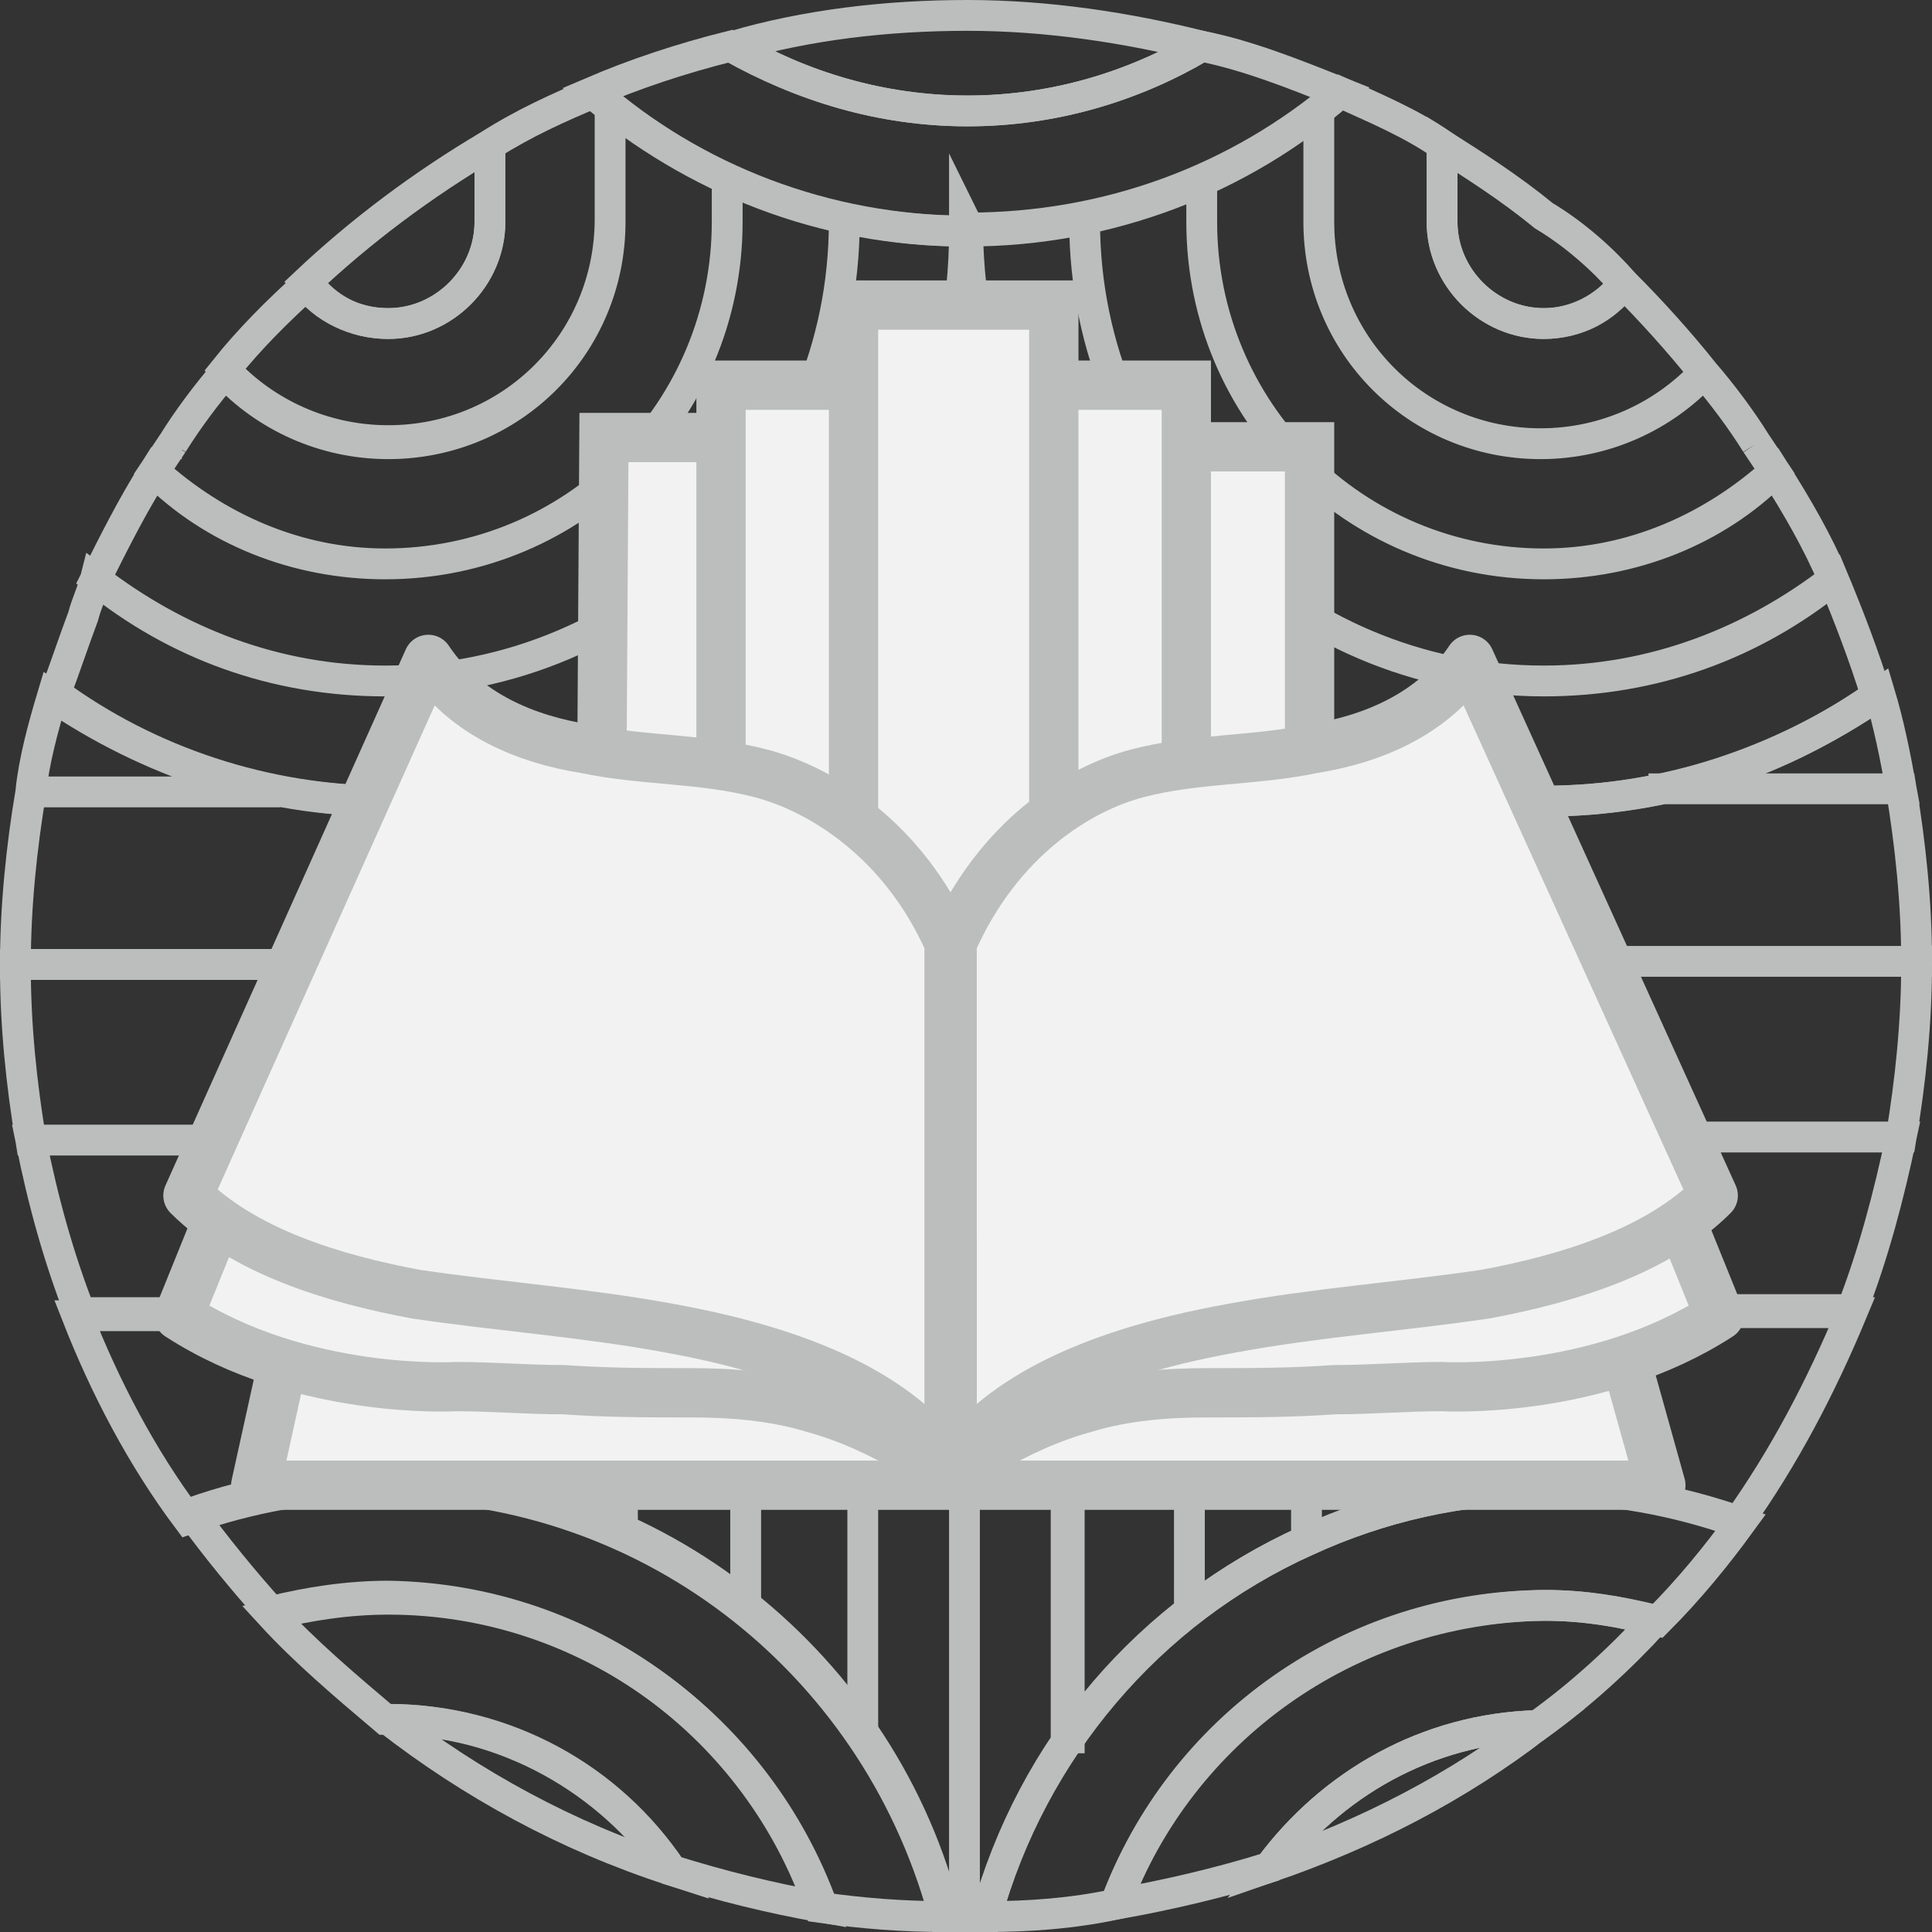<?xml version="1.0" encoding="utf-8"?>
<!-- Generator: Adobe Illustrator 25.2.1, SVG Export Plug-In . SVG Version: 6.00 Build 0)  -->
<svg version="1.1" xmlns="http://www.w3.org/2000/svg" xmlns:xlink="http://www.w3.org/1999/xlink" x="0px" y="0px"
	 viewBox="0 0 62.7 62.7" style="enable-background:new 0 0 62.7 62.7;" xml:space="preserve">
<rect x="0" y="0" width="62.7" height="62.7" fill="#333333" stroke="none"/>
<style type="text/css">
	.st0{clip-path:url(#SVGID_2_);}
	.st1{fill:none;stroke:#BCBEBE;stroke-miterlimit:10;}
	.st2{fill:#BCBEBE;}
	.st3{fill:#F2F2F2;stroke:#BCBEBE;stroke-width:3;stroke-miterlimit:10;}
	.st4{fill:none;stroke:#BCBEBE;stroke-width:2;stroke-linecap:round;stroke-miterlimit:10;}
	.st5{fill:none;stroke:#BCBEBE;stroke-width:3;stroke-miterlimit:10;}
	.st6{fill:none;stroke:#15B54A;stroke-width:0.182;stroke-miterlimit:10;}
	.st7{fill:#15B54A;}
	.st8{fill:none;stroke:#15B54A;stroke-width:0.364;stroke-miterlimit:10;}
	.st9{clip-path:url(#SVGID_4_);}
	.st10{fill:#F2F2F2;stroke:#BCBEBE;stroke-width:3;stroke-linejoin:round;stroke-miterlimit:10;}
	.st11{clip-path:url(#SVGID_6_);}
	.st12{clip-path:url(#SVGID_6_);fill:none;stroke:#BCBEBE;stroke-miterlimit:10;}
	.st13{clip-path:url(#SVGID_8_);}
	.st14{fill:#F2F2F2;stroke:#BCBEBE;stroke-miterlimit:10;}
	.st15{fill:none;stroke:#15B54A;stroke-width:0.364;stroke-miterlimit:10;}
	.st16{clip-path:url(#SVGID_10_);}
	
		.st17{fill-rule:evenodd;clip-rule:evenodd;fill:#F2F2F2;stroke:#BCBEBE;stroke-width:3;stroke-linejoin:round;stroke-miterlimit:10;}
	.st18{fill:none;stroke:#BCBEBE;stroke-width:2;stroke-linejoin:round;stroke-miterlimit:10;}
	.st19{fill:none;stroke:#BCBEBE;stroke-width:3;stroke-linecap:round;stroke-linejoin:round;stroke-miterlimit:10;}
	.st20{fill:#F2F2F2;}
	.st21{fill:none;stroke:#BCBEBE;stroke-width:3;stroke-linejoin:round;stroke-miterlimit:10;}
	.st22{fill:none;stroke:#15B54A;stroke-miterlimit:10;}
	.st23{clip-path:url(#SVGID_12_);}
	.st24{clip-path:url(#SVGID_14_);}
	.st25{fill:#D7FFE4;stroke:#15B54A;stroke-width:3;stroke-miterlimit:10;}
	.st26{fill:none;stroke:#15B54A;stroke-width:2;stroke-linecap:round;stroke-miterlimit:10;}
	.st27{fill:none;stroke:#15B54A;stroke-width:3;stroke-miterlimit:10;}
	.st28{clip-path:url(#SVGID_16_);}
	.st29{clip-path:url(#SVGID_18_);}
	.st30{fill:#D7FFE4;stroke:#15B54A;stroke-width:3;stroke-linejoin:round;stroke-miterlimit:10;}
	.st31{clip-path:url(#SVGID_20_);}
	.st32{clip-path:url(#SVGID_20_);fill:none;stroke:#BCBEBE;stroke-miterlimit:10;}
	.st33{clip-path:url(#SVGID_22_);}
	.st34{clip-path:url(#SVGID_24_);}
	.st35{clip-path:url(#SVGID_24_);fill:none;stroke:#15B54A;stroke-miterlimit:10;}
	.st36{clip-path:url(#SVGID_26_);}
	.st37{fill:#D7FFE4;}
	.st38{clip-path:url(#SVGID_28_);}
	.st39{clip-path:url(#SVGID_30_);}
	
		.st40{fill-rule:evenodd;clip-rule:evenodd;fill:#D7FFE4;stroke:#15B54A;stroke-width:3;stroke-linejoin:round;stroke-miterlimit:10;}
	.st41{fill:none;stroke:#15B54A;stroke-width:2;stroke-linejoin:round;stroke-miterlimit:10;}
	.st42{fill:none;stroke:#15B54A;stroke-width:3;stroke-linecap:round;stroke-linejoin:round;stroke-miterlimit:10;}
	.st43{fill:none;stroke:#15B54A;stroke-width:3;stroke-linejoin:round;stroke-miterlimit:10;}
	.st44{fill:none;stroke:#15B54A;stroke-width:0.182;stroke-miterlimit:10;}
	.st45{fill:none;stroke:#15B54A;stroke-width:0.503;stroke-miterlimit:10;}
	
		.st46{fill-rule:evenodd;clip-rule:evenodd;fill:#D7FFE4;stroke:#15B54A;stroke-width:0.755;stroke-linejoin:round;stroke-miterlimit:10;}
	.st47{fill:none;stroke:#15B54A;stroke-width:0.755;stroke-miterlimit:10;}
	.st48{fill:none;stroke:#15B54A;stroke-width:0.75;stroke-linecap:round;stroke-linejoin:round;stroke-miterlimit:10;}
	.st49{fill:none;stroke:#15B54A;stroke-width:0.755;stroke-linejoin:round;stroke-miterlimit:10;}
	.st50{fill:none;stroke:#15B54A;stroke-width:0.5;stroke-miterlimit:10;}
	.st51{fill:#D7FFE4;stroke:#15B54A;stroke-width:0.75;stroke-miterlimit:10;}
	.st52{fill:#D7FFE4;stroke:#15B54A;stroke-width:0.75;stroke-linejoin:round;stroke-miterlimit:10;}
	.st53{fill:#F2F2F2;stroke:#BCBEBE;stroke-width:1.6;stroke-miterlimit:10;}
	.st54{clip-path:url(#SVGID_32_);}
	.st55{fill:#D7FFE4;stroke:#15B54A;stroke-width:0.182;stroke-miterlimit:10;}
	.st56{fill:#D7FFE4;stroke:#15B54A;stroke-width:0.546;stroke-miterlimit:10;}
	.st57{fill:#D7FFE4;stroke:#15B54A;stroke-width:0.546;stroke-miterlimit:10;}
	.st58{fill:#D7FFE4;stroke:#15B54A;stroke-width:0.546;stroke-linejoin:round;stroke-miterlimit:10;}
	
		.st59{fill-rule:evenodd;clip-rule:evenodd;fill:#D7FFE4;stroke:#15B54A;stroke-width:0.546;stroke-linejoin:round;stroke-miterlimit:10;}
	.st60{fill:none;stroke:#15B54A;stroke-width:0.546;stroke-miterlimit:10;}
	.st61{fill:none;stroke:#15B54A;stroke-width:0.364;stroke-linejoin:round;stroke-miterlimit:10;}
	.st62{fill:none;stroke:#15B54A;stroke-width:0.546;stroke-linecap:round;stroke-linejoin:round;stroke-miterlimit:10;}
	.st63{fill:none;stroke:#15B54A;stroke-width:0.546;stroke-linejoin:round;stroke-miterlimit:10;}
	.st64{fill:none;stroke:#15B54A;stroke-width:0.364;stroke-linecap:round;stroke-miterlimit:10;}
	.st65{clip-path:url(#SVGID_34_);fill:#D7FFE4;stroke:#15B54A;stroke-miterlimit:10;}
	.st66{fill:#D7FFE4;stroke:#15B54A;stroke-width:1.6;stroke-miterlimit:10;}
	.st67{fill:none;stroke:#15B54A;stroke-linecap:round;stroke-miterlimit:10;}
	.st68{fill:#D7FFE4;stroke:#15B54A;stroke-width:1.6;stroke-linejoin:round;stroke-miterlimit:10;}
	
		.st69{fill-rule:evenodd;clip-rule:evenodd;fill:#D7FFE4;stroke:#15B54A;stroke-width:1.6;stroke-linejoin:round;stroke-miterlimit:10;}
	.st70{fill:none;stroke:#15B54A;stroke-width:1.6;stroke-miterlimit:10;}
	.st71{fill:none;stroke:#15B54A;stroke-width:1.6;stroke-linejoin:round;stroke-miterlimit:10;}
	.st72{fill:none;stroke:#15B54A;stroke-width:1.6;stroke-linecap:round;stroke-linejoin:round;stroke-miterlimit:10;}
	.st73{clip-path:url(#SVGID_36_);}
	.st74{fill:none;stroke:#D7FFE4;stroke-linecap:round;stroke-miterlimit:10;}
	.st75{fill:#F2F2F2;stroke:#BCBEBE;stroke-width:1.6;stroke-linejoin:round;stroke-miterlimit:10;}
	
		.st76{fill-rule:evenodd;clip-rule:evenodd;fill:#F2F2F2;stroke:#BCBEBE;stroke-width:1.807;stroke-linejoin:round;stroke-miterlimit:10;}
	.st77{fill:none;stroke:#BCBEBE;stroke-width:1.807;stroke-miterlimit:10;}
	.st78{fill:none;stroke:#BCBEBE;stroke-width:1.807;stroke-linejoin:round;stroke-miterlimit:10;}
	.st79{fill:none;stroke:#BCBEBE;stroke-width:1.807;stroke-linecap:round;stroke-linejoin:round;stroke-miterlimit:10;}
	.st80{fill:#F2F2F2;stroke:#BCBEBE;stroke-width:1.615;stroke-miterlimit:10;}
	.st81{fill:none;stroke:#BCBEBE;stroke-width:1.615;stroke-miterlimit:10;}
	.st82{fill:#F2F2F2;stroke:#BCBEBE;stroke-width:1.173;stroke-miterlimit:10;}
	.st83{fill:none;stroke:#BCBEBE;stroke-width:1.067;stroke-miterlimit:10;}
	.st84{fill:#FFFFFF;stroke:#BCBEBE;stroke-width:1.067;stroke-miterlimit:10;}
	
		.st85{fill-rule:evenodd;clip-rule:evenodd;fill:#D7FFE4;stroke:#15B54A;stroke-width:1.807;stroke-linejoin:round;stroke-miterlimit:10;}
	.st86{fill:none;stroke:#15B54A;stroke-width:1.807;stroke-miterlimit:10;}
	.st87{fill:none;stroke:#15B54A;stroke-width:1.807;stroke-linejoin:round;stroke-miterlimit:10;}
	.st88{fill:none;stroke:#15B54A;stroke-width:1.807;stroke-linecap:round;stroke-linejoin:round;stroke-miterlimit:10;}
	.st89{fill:#D7FFE4;stroke:#15B54A;stroke-width:1.615;stroke-miterlimit:10;}
	.st90{fill:none;stroke:#15B54A;stroke-width:1.615;stroke-miterlimit:10;}
	.st91{fill:#D7FFE4;stroke:#15B54A;stroke-width:1.173;stroke-miterlimit:10;}
	.st92{fill:none;stroke:#15B54A;stroke-width:1.067;stroke-miterlimit:10;}
	.st93{fill:#FFFFFF;stroke:#15B54A;stroke-width:1.067;stroke-miterlimit:10;}
</style>
<g id="Layer_1">
	<g>
		<g>
			<defs>
				<circle id="SVGID_3_" cx="246.1" cy="-480.5" r="169.5"/>
			</defs>
			<clipPath id="SVGID_2_">
				<use xlink:href="#SVGID_3_"  style="overflow:visible;"/>
			</clipPath>
			<g class="st0">
				<path class="st1" d="M39.8-80.8C39.8-23.8,86,22.4,143,22.4S246.1-23.8,246.1-80.8"/>
				<path class="st1" d="M39.8-164.3c-10.1,0-18.2-8.2-18.2-18.2c0-10.1,8.2-18.2,18.2-18.2S58-192.6,58-182.6l3,101.8
					C61-35.5,97.7,1.2,143,1.2s81.9-36.7,81.9-81.9"/>
			</g>
			<use xlink:href="#SVGID_3_"  style="overflow:visible;fill:none;stroke:#BCBEBE;stroke-width:2;stroke-miterlimit:10;"/>
		</g>
	</g>
	<g>
		<path class="st1" d="M50.1,7L50.1,7c-1.1-0.9-2.2-1.6-3.3-2.3c0,1.4,0,2.5,0,2.5c0,1.8,1.5,3.3,3.3,3.3c1.1,0,2-0.5,2.6-1.3
			C52,8.4,51.1,7.6,50.1,7L50.1,7z"/>
		<path class="st1" d="M12.6,51.9c-1.3,0-2.6,0.2-3.8,0.5c1.1,1.2,2.4,2.3,3.7,3.4c0,0,0,0,0.1,0c3.8,0,7.2,2,9.2,4.9
			c1.6,0.5,3.2,0.9,4.9,1.2C24.6,56.1,19.1,51.9,12.6,51.9z"/>
		<path class="st1" d="M41.2,60.6c3.2-1.1,6.1-2.6,8.7-4.6C46.3,56.1,43.2,57.9,41.2,60.6z"/>
		<path class="st1" d="M36.2,61.8c1.7-0.3,3.4-0.7,5-1.2c2-2.7,5.1-4.5,8.7-4.6c1.4-1,2.7-2.2,3.8-3.4c-1.1-0.3-2.3-0.5-3.6-0.5
			C43.7,52.2,38.3,56.2,36.2,61.8z"/>
		<path class="st1" d="M50.1,48c0-1.9-0.3-3.7-0.8-5.4c0,0,0,0,0,0c0,0,0,0,0,0c-2.3-7.7-9.5-13.3-18-13.3c-3.1,0-6,0.8-8.5,2.1
			c0,0,0,0,0,0c0,0,0,0,0,0c-4.5,2.3-8,6.4-9.5,11.3c0,0,0,0,0,0c0,0,0,0,0,0c-0.5,1.7-0.8,3.5-0.8,5.4c0-1.9,0.3-3.7,0.8-5.4
			c-3.8,0-7.5,0-10.8,0c0.9,2.3,2.1,4.6,3.6,6.6c2-0.7,4.1-1.1,6.4-1.1c8.8,0,16.1,6,18.2,14.2c0.2,0,0.4,0,0.6,0l0,0V48v14.2
			c0.2,0,0.4,0,0.7,0c1.5-5.5,5.3-9.9,10.4-12.2V48c0-6.1-4.9-11.1-11.1-11.1c-6.1,0-11.1,4.9-11.1,11.1v1.7V48
			c0-6.1,4.9-11.1,11.1-11.1c6.1,0,11.1,4.9,11.1,11.1V50c2.4-1.1,5-1.7,7.7-1.7c2.2,0,4.3,0.4,6.3,1.1c1.5-2.1,2.7-4.4,3.7-6.8
			c-3.5,0-7.1,0-10.8,0C49.9,44.3,50.1,46.1,50.1,48z M34.7,56.4V48c0-1.8-1.5-3.3-3.3-3.3S28,46.2,28,48v8.1V48
			c0-1.8,1.5-3.3,3.3-3.3s3.3,1.5,3.3,3.3V56.4z M24.2,48c0-4,3.2-7.2,7.2-7.2c4,0,7.2,3.2,7.2,7.2v4.3V48c0-4-3.2-7.2-7.2-7.2
			C27.4,40.9,24.2,44.1,24.2,48v4V48z M46.3,48.7V48c0-8.2-6.7-14.9-14.9-14.9S16.4,39.8,16.4,48v0.4V48c0-8.2,6.7-14.9,14.9-14.9
			S46.3,39.8,46.3,48V48.7z"/>
		<path class="st1" d="M50.1,26c-10.3,0-18.6-8.3-18.8-18.5c0,0,0,0,0,0s0,0,0,0c0,2.5-0.5,4.8-1.4,6.9c0.9,0,1.8,0,2.7,0
			c-0.9,0-1.8,0-2.7,0c-0.9,2.1-2.1,4-3.7,5.6c3.3,0,6.7,0,10.1,0c-3.4,0-6.8,0-10.1,0c-3.4,3.7-8.3,6-13.7,6c-4,0-7.7-1.3-10.8-3.4
			c-0.3,1-0.6,2.1-0.7,3.1c2.5,0,5.2,0,8.1,0c-2.9,0-5.6,0-8.1,0c-0.3,1.8-0.5,3.7-0.5,5.6c6.3,0,14,0,22.3,0
			c2.6-1.3,5.4-2.1,8.5-2.1c8.5,0,15.6,5.6,18,13.3c3.6,0,7.2,0,10.8,0c0.7-1.8,1.2-3.7,1.6-5.6c-4.9,0-10,0-15.2,0
			c5.2,0,10.3,0,15.2,0c0.3-1.8,0.5-3.7,0.5-5.6c0,0,0,0,0-0.1c-7.2,0-14.7,0-22.3,0c7.5,0,15.1,0,22.3,0c0-1.9-0.2-3.8-0.5-5.6
			c-2.7,0-5.4,0-8.2,0c2.8,0,5.5,0,8.2,0c-0.2-1.1-0.4-2.1-0.7-3.1C57.9,24.7,54.2,26,50.1,26z M16,25.7c9.5,0,20.2,0,30.7,0
			C36.2,25.7,25.5,25.7,16,25.7z"/>
		<path class="st1" d="M42.4,50L42.4,50L42.4,50c-5.1,2.3-8.9,6.8-10.4,12.2c1.4,0,2.8-0.1,4.2-0.4c2.1-5.7,7.6-9.7,14-9.7
			c1.2,0,2.4,0.2,3.6,0.5c1-1,1.9-2.1,2.7-3.2c-2-0.7-4.1-1.1-6.3-1.1C47.4,48.3,44.8,48.9,42.4,50z"/>
		<path class="st1" d="M31.3,7.4C31.3,7.4,31.4,7.4,31.3,7.4C31.4,7.4,31.4,7.4,31.3,7.4c0-0.1,0-0.2,0-0.3
			C31.4,7.3,31.3,7.4,31.3,7.4z"/>
		<path class="st1" d="M22.8,31.3c-8.3,0-16,0-22.3,0c0,0,0,0,0,0.1c0,1.9,0.2,3.8,0.5,5.6c4.5,0,9.6,0,15.2,0c-5.6,0-10.7,0-15.2,0
			c0.4,2,0.9,3.8,1.6,5.6c3.3,0,6.9,0,10.8,0C14.9,37.7,18.3,33.6,22.8,31.3z"/>
		<path class="st1" d="M12.6,10.5c1.8,0,3.3-1.5,3.3-3.3V4.7c-2.2,1.3-4.2,2.8-6,4.5C10.5,10,11.5,10.5,12.6,10.5z"/>
		<path class="st1" d="M12.6,55.8C12.5,55.8,12.5,55.8,12.6,55.8c2.7,2.1,5.8,3.8,9.2,4.9C19.8,57.7,16.4,55.8,12.6,55.8z"/>
		<path class="st1" d="M31.4,7.2c0,0.1,0,0.2,0,0.3c4.6,0,8.9-1.7,12.1-4.5C42,2.4,40.5,1.8,39,1.5c-2.2,1.3-4.8,2.1-7.6,2.1
			S26,2.8,23.7,1.5c-1.6,0.4-3.1,0.9-4.5,1.5c3.3,2.8,7.5,4.5,12.1,4.5C31.3,7.4,31.4,7.3,31.4,7.2z"/>
		<path class="st1" d="M26.3,20C26.3,20,26.3,20,26.3,20C26.3,20,26.3,20,26.3,20c1.5-1.6,2.8-3.5,3.7-5.6c0,0,0,0,0,0c0,0,0,0,0,0
			c0.9-2.1,1.4-4.5,1.4-6.9c-4.6,0-8.9-1.7-12.1-4.5C18.1,3.5,17,4,15.9,4.7v2.5c0,1.8-1.5,3.3-3.3,3.3c-1.1,0-2-0.5-2.6-1.3
			C9,10.1,8.1,11,7.3,12c1.3,1.4,3.2,2.3,5.3,2.3c4,0,7.2-3.2,7.2-7.2V3.4v3.8c0,4-3.2,7.2-7.2,7.2c-2.1,0-4-0.9-5.3-2.3
			c-0.6,0.7-1.2,1.5-1.7,2.3c0.1,0,0.2,0,0.3,0c-0.1,0-0.2,0-0.3,0C5.4,14.7,5.2,15,5,15.3c2,1.8,4.6,3,7.5,3
			c6.1,0,11.1-4.9,11.1-11.1V5.8v1.4c0,6.1-4.9,11.1-11.1,11.1c-2.9,0-5.6-1.1-7.5-3c-0.7,1.1-1.3,2.3-1.9,3.5
			c2.6,2.1,5.8,3.3,9.4,3.3c8.2,0,14.9-6.7,14.9-14.9c0,8.2-6.7,14.9-14.9,14.9c-3.6,0-6.8-1.3-9.4-3.3C3,19.2,2.8,19.6,2.7,20
			c0,0,0,0,0,0c0,0,0,0,0,0c-0.3,0.8-0.6,1.7-0.9,2.5C4.8,24.7,8.6,26,12.6,26C18,26,22.8,23.7,26.3,20z"/>
		<path class="st1" d="M26.6,61.9c1.4,0.2,2.7,0.3,4.1,0.3C28.7,54.1,21.3,48,12.6,48c-2.3,0-4.4,0.4-6.4,1.1
			c0.8,1.1,1.7,2.2,2.6,3.2c1.2-0.3,2.5-0.5,3.8-0.5C19.1,51.9,24.6,56.1,26.6,61.9z"/>
		<path class="st1" d="M50.1,26c4,0,7.7-1.3,10.8-3.4c-0.4-1.3-0.9-2.6-1.4-3.8c-2.6,2.1-5.8,3.3-9.4,3.3c-8.2,0-14.9-6.7-14.9-14.9
			c0,8.2,6.7,14.9,14.9,14.9c3.6,0,6.8-1.3,9.4-3.3c-0.5-1.2-1.2-2.4-1.9-3.5c-2,1.8-4.6,3-7.5,3c-6.1,0-11.1-4.9-11.1-11.1V5.8v1.4
			c0,6.1,4.9,11.1,11.1,11.1c2.9,0,5.6-1.1,7.5-3c-0.2-0.3-0.4-0.6-0.6-0.9c0,0-0.1,0-0.1,0c0,0,0.1,0,0.1,0
			c-0.5-0.8-1.1-1.6-1.7-2.3c-1.3,1.4-3.2,2.3-5.3,2.3c-4,0-7.2-3.2-7.2-7.2V3.4v3.8c0,4,3.2,7.2,7.2,7.2c2.1,0,4-0.9,5.3-2.3
			c-0.8-1-1.7-2-2.6-2.9c-0.6,0.8-1.6,1.3-2.6,1.3c-1.8,0-3.3-1.5-3.3-3.3c0,0,0-1.1,0-2.5C45.8,4,44.6,3.5,43.5,3
			C40.2,5.8,36,7.4,31.4,7.4C31.5,17.7,39.9,26,50.1,26z"/>
		<path class="st1" d="M39,1.5c-2.4-0.6-5-1-7.6-1c-2.6,0-5.2,0.3-7.6,1c2.2,1.3,4.8,2.1,7.6,2.1S36.8,2.8,39,1.5z"/>
	</g>
</g>
<g id="Layer_2">
	<g>
		<g>
			<path class="st7" d="M22.3,27.2h-1.6c-0.2,0-0.3,0.1-0.3,0.3c0,0.2,0.1,0.3,0.3,0.3h1.6c0.2,0,0.3-0.1,0.3-0.3
				C22.7,27.4,22.5,27.2,22.3,27.2z"/>
			<path class="st7" d="M20.7,26.6h1.6c0.2,0,0.3-0.1,0.3-0.3c0-0.2-0.1-0.3-0.3-0.3h-1.6c-0.2,0-0.3,0.1-0.3,0.3
				C20.4,26.5,20.5,26.6,20.7,26.6z"/>
			<path class="st7" d="M41.4,27.2h-1.6c-0.2,0-0.3,0.1-0.3,0.3c0,0.2,0.1,0.3,0.3,0.3h1.6c0.2,0,0.3-0.1,0.3-0.3
				C41.7,27.4,41.6,27.2,41.4,27.2z"/>
			<path class="st7" d="M39.8,26.6h1.6c0.2,0,0.3-0.1,0.3-0.3c0-0.2-0.1-0.3-0.3-0.3h-1.6c-0.2,0-0.3,0.1-0.3,0.3
				C39.4,26.5,39.6,26.6,39.8,26.6z"/>
			<rect x="17.9" y="30.1" class="st53" width="26.5" height="3.3"/>
			<polyline class="st53" points="19.5,30.1 19.6,14.2 23.4,14.2 23.4,30.1 23.4,12.5 27.7,12.5 27.7,30.1 27.7,9.9 34.2,9.9 
				34.2,30.1 34.2,12.5 38.5,12.5 38.5,30.1 38.5,14.5 42.5,14.5 42.5,30.1 			"/>
		</g>
		<g>
			<polygon class="st75" points="8.3,48.2 53.9,48.2 50.6,36.4 10.9,36.4 			"/>
			<g>
				<path class="st75" d="M31,47.8c0.1,0,0.1-0.1,0.1-0.1c0.3-0.2,0.6-0.4,0.9-0.6c1-0.6,2.1-1.1,3.2-1.4c1.3-0.4,2.7-0.5,4-0.5
					c1.4,0,2.7,0,4.1-0.1c1.2,0,2.3-0.1,3.5-0.1c0,0,5,0.3,9-2.3l-3.4-8.4l-21.7,5.8l0,7.6c0,0,0,0.2,0,0.2L31,47.8z"/>
				<path class="st75" d="M36.9,25.1c1.9-0.5,3.8-0.4,5.7-0.8c1.9-0.3,3.9-1.1,5.1-2.9l7.9,17.4c-1.8,1.8-4.7,2.7-7.4,3.2
					c-2.7,0.4-5.5,0.6-8.2,1.1c-5,0.9-7.7,2.5-9.1,4.5V30.6C32.4,27.2,35,25.6,36.9,25.1z"/>
			</g>
			<g>
				<path class="st75" d="M30.6,47.8c-0.1,0-0.1-0.1-0.1-0.1c-0.3-0.2-0.6-0.4-0.9-0.6c-1-0.6-2.1-1.1-3.2-1.4
					c-1.3-0.4-2.7-0.5-4-0.5c-1.4,0-2.7,0-4.1-0.1c-1.2,0-2.3-0.1-3.5-0.1c0,0-5,0.3-9-2.3l3.4-8.4l21.7,5.8l0,7.6c0,0,0,0.2,0,0.2
					L30.6,47.8z"/>
				<path class="st75" d="M24.7,25.1c-1.9-0.5-3.8-0.4-5.7-0.8c-1.9-0.3-3.9-1.1-5.1-2.9L6.1,38.8c1.8,1.8,4.7,2.7,7.4,3.2
					c2.7,0.4,5.5,0.6,8.2,1.1c5,0.9,7.7,2.5,9.1,4.5V30.6C29.3,27.2,26.6,25.6,24.7,25.1z"/>
			</g>
		</g>
	</g>
</g>
</svg>
